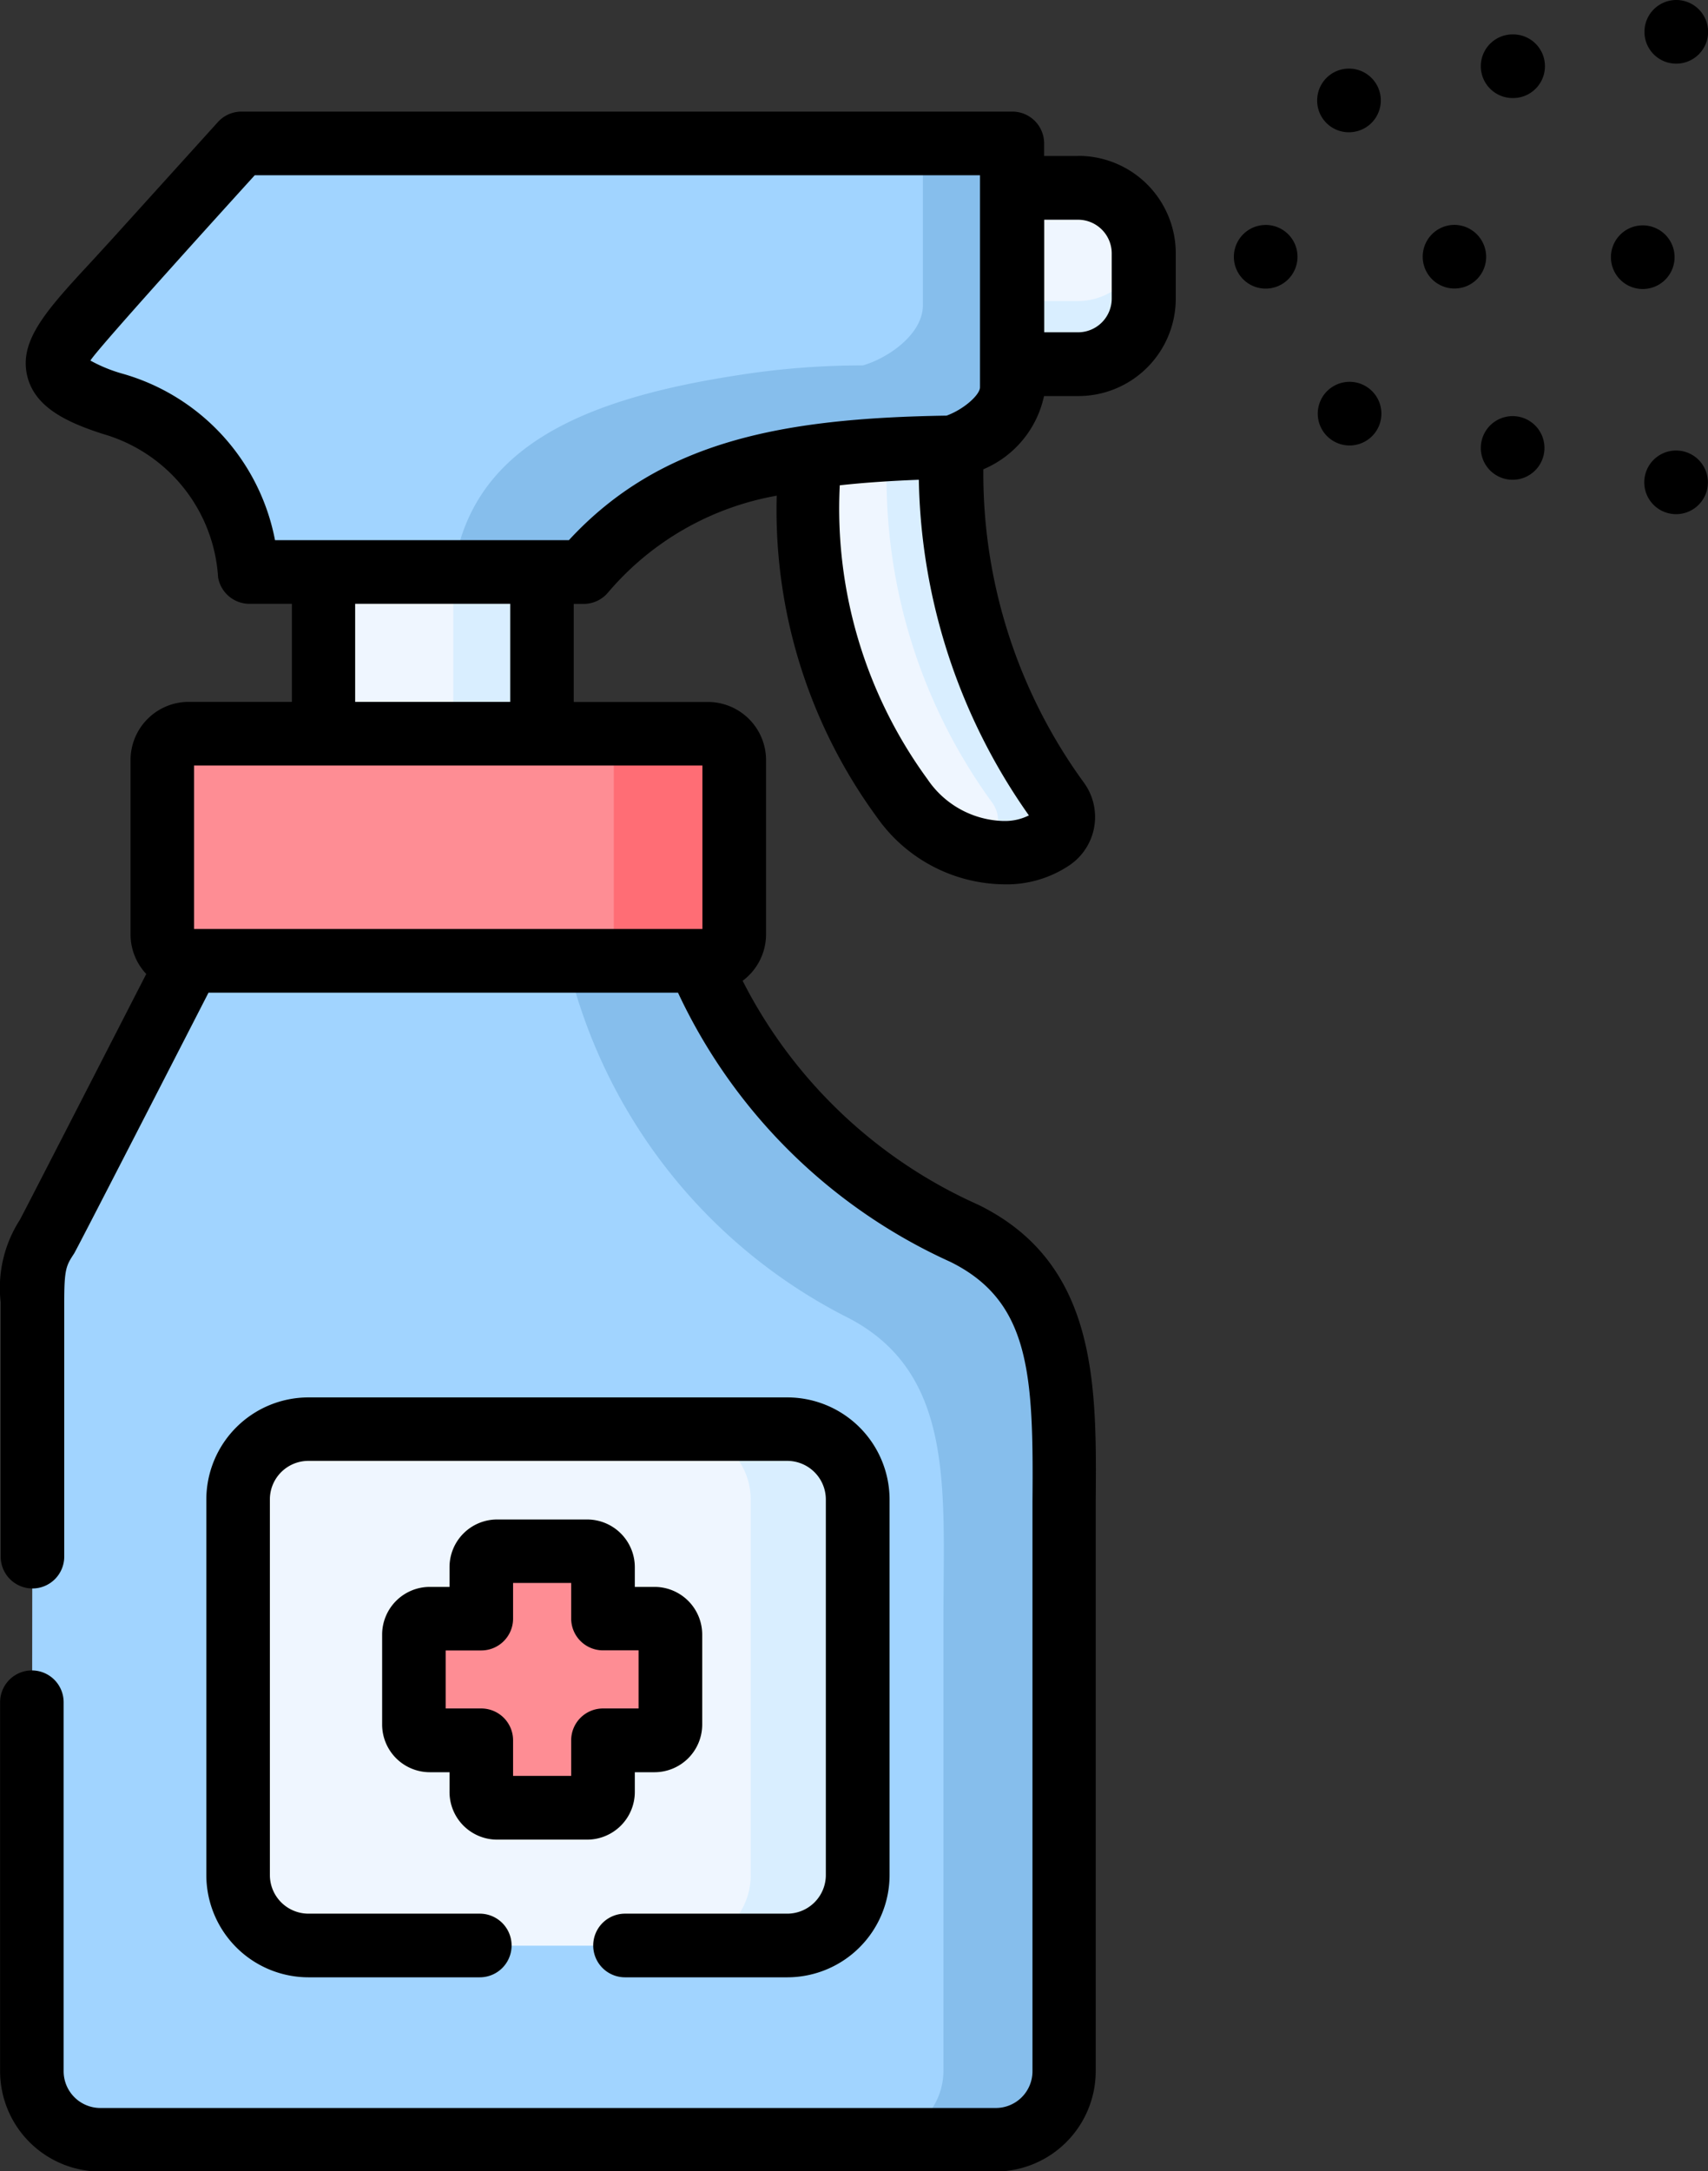 <svg xmlns="http://www.w3.org/2000/svg" width="17.284" height="21.967" viewBox="0 0 17.284 21.967">
  <rect x="0" y="0" width="17.284" height="21.967" fill="#333333" stroke="none"/>
  <g id="desinfectant" transform="translate(-54.57)">
    <g id="Group_84" data-name="Group 84" transform="translate(57.842 5.341)">
      <path id="Path_116" data-name="Path 116" d="M130.837,124.486h2.212v2.528h-2.212Z" transform="translate(-130.837 -124.486)" fill="#eff6ff" fill-rule="evenodd"/>
    </g>
    <g id="Group_85" data-name="Group 85" transform="translate(55.15 1.45)">
      <path id="Path_117" data-name="Path 117" d="M73.4,38.142a3.455,3.455,0,0,1,2.278-1.16,10.789,10.789,0,0,1,1.458-.1c.264-.077.607-.32.607-.608V33.805h-7.8L68.88,34.98c-.821.9-1.176,1.157-.242,1.458a1.928,1.928,0,0,1,1.385,1.7H73.4Z" transform="translate(-68.082 -33.805)" fill="#a1d4ff" fill-rule="evenodd"/>
    </g>
    <g id="Group_86" data-name="Group 86" transform="translate(62.746 4.351)">
      <path id="Path_118" data-name="Path 118" d="M247.665,105.166a5.582,5.582,0,0,1-1.063-3.577,1.3,1.3,0,0,0-1.458.1,5.155,5.155,0,0,0,.947,3.448C246.772,106.065,248,105.655,247.665,105.166Z" transform="translate(-245.141 -101.416)" fill="#eff6ff" fill-rule="evenodd"/>
    </g>
    <g id="Group_87" data-name="Group 87" transform="translate(64.391 1.899)">
      <path id="Path_119" data-name="Path 119" d="M284.566,46.05a.664.664,0,0,0,.663-.663v-.46a.664.664,0,0,0-.663-.663h-1.087V46.05Z" transform="translate(-283.479 -44.265)" fill="#eff6ff" fill-rule="evenodd"/>
    </g>
    <g id="Group_88" data-name="Group 88" transform="translate(59.157 5.787)">
      <path id="Path_120" data-name="Path 120" d="M161.479,134.889v1.636h.9v-1.636h-.9Z" transform="translate(-161.479 -134.889)" fill="#d9eeff" fill-rule="evenodd"/>
    </g>
    <g id="Group_89" data-name="Group 89" transform="translate(59.157 1.45)">
      <path id="Path_121" data-name="Path 121" d="M161.479,38.142h1.315a3.455,3.455,0,0,1,2.278-1.16,10.788,10.788,0,0,1,1.458-.1c.264-.077.607-.32.607-.608V33.805h-.906v1.639c0,.288-.343.531-.607.608a8.073,8.073,0,0,0-1.271.1C162.744,36.4,161.653,36.9,161.479,38.142Z" transform="translate(-161.479 -33.805)" fill="#86beec" fill-rule="evenodd"/>
    </g>
    <g id="Group_90" data-name="Group 90" transform="translate(63.533 4.525)">
      <path id="Path_122" data-name="Path 122" d="M263.509,105.488a5.576,5.576,0,0,0,1.064,3.577c.129.191.021.37-.2.462.566.157,1.085-.145.855-.484a5.582,5.582,0,0,1-1.063-3.577C263.937,105.468,263.718,105.476,263.509,105.488Z" transform="translate(-263.493 -105.466)" fill="#d9eeff" fill-rule="evenodd"/>
    </g>
    <g id="Group_91" data-name="Group 91" transform="translate(64.814 2.473)">
      <path id="Path_123" data-name="Path 123" d="M293.342,58.856h.664a.664.664,0,0,0,.663-.663v-.46a.706.706,0,0,0-.006-.089.666.666,0,0,1-.657.574h-.664v.637Z" transform="translate(-293.342 -57.645)" fill="#d9eeff" fill-rule="evenodd"/>
    </g>
    <g id="Group_92" data-name="Group 92" transform="translate(54.892 8.926)">
      <path id="Path_124" data-name="Path 124" d="M71.5,211.6c1.133.555,1.008,1.746,1.008,3.078v5.4a.694.694,0,0,1-.692.693H62.762a.694.694,0,0,1-.692-.693l.007-7.776a1.184,1.184,0,0,1,.26-.866l1.321-2.589,2.336-.794,2.823.794A5.2,5.2,0,0,0,71.5,211.6Z" transform="translate(-62.07 -208.052)" fill="#a1d4ff" fill-rule="evenodd"/>
    </g>
    <g id="Group_93" data-name="Group 93" transform="translate(56.212 7.423)">
      <path id="Path_125" data-name="Path 125" d="M98.642,175.046v-1.765a.268.268,0,0,0-.268-.266H93.122a.268.268,0,0,0-.268.266v1.765a.268.268,0,0,0,.268.266h5.253A.268.268,0,0,0,98.642,175.046Z" transform="translate(-92.854 -173.015)" fill="#fe8d94" fill-rule="evenodd"/>
    </g>
    <g id="Group_94" data-name="Group 94" transform="translate(60.513 7.423)">
      <path id="Path_126" data-name="Path 126" d="M193.352,173.281v1.765a.268.268,0,0,1-.268.266h1.22a.268.268,0,0,0,.268-.266v-1.765a.268.268,0,0,0-.268-.266h-1.22a.267.267,0,0,1,.268.266Z" transform="translate(-193.084 -173.015)" fill="#ff6d75" fill-rule="evenodd"/>
    </g>
    <g id="Group_95" data-name="Group 95" transform="translate(60.31 9.72)">
      <path id="Path_127" data-name="Path 127" d="M188.351,226.562a5.438,5.438,0,0,0,2.8,3.591c1.132.555,1.007,1.746,1.007,3.078v4.562a.694.694,0,0,1-.692.693h1.22a.694.694,0,0,0,.692-.693v-5.4c0-1.332.125-2.524-1.008-3.078a5.2,5.2,0,0,1-2.688-2.757h-1.329Z" transform="translate(-188.351 -226.562)" fill="#86beec" fill-rule="evenodd"/>
    </g>
    <g id="Group_96" data-name="Group 96" transform="translate(56.981 14.461)">
      <path id="Path_128" data-name="Path 128" d="M110.768,337.768v3.8a.714.714,0,0,0,.711.713h4.845a.715.715,0,0,0,.713-.713v-3.8a.714.714,0,0,0-.713-.711h-4.845A.713.713,0,0,0,110.768,337.768Zm1.778,2.275v-.911a.16.16,0,0,1,.161-.161h.522v-.522a.161.161,0,0,1,.159-.161h.912a.161.161,0,0,1,.161.161v.522h.522a.161.161,0,0,1,.161.161v.911a.161.161,0,0,1-.161.161h-.522v.522a.16.16,0,0,1-.161.161h-.912a.16.16,0,0,1-.159-.161V340.2h-.522A.16.16,0,0,1,112.546,340.044Z" transform="translate(-110.768 -337.057)" fill="#eff6ff" fill-rule="evenodd"/>
    </g>
    <g id="Group_97" data-name="Group 97" transform="translate(58.759 15.694)">
      <path id="Path_129" data-name="Path 129" d="M152.892,367.713v.522a.16.16,0,0,0,.159.161h.912a.16.16,0,0,0,.161-.161v-.522h.522a.161.161,0,0,0,.161-.161v-.911a.161.161,0,0,0-.161-.161h-.522v-.522a.161.161,0,0,0-.161-.161h-.912a.161.161,0,0,0-.159.161v.522h-.522a.16.16,0,0,0-.161.161v.911a.16.16,0,0,0,.161.161Z" transform="translate(-152.21 -365.799)" fill="#fe8d94" fill-rule="evenodd"/>
    </g>
    <g id="Group_98" data-name="Group 98" transform="translate(61.454 14.461)">
      <path id="Path_130" data-name="Path 130" d="M215.737,337.768v3.8a.714.714,0,0,1-.713.713h1.084a.715.715,0,0,0,.713-.713v-3.8a.714.714,0,0,0-.713-.711h-1.084A.713.713,0,0,1,215.737,337.768Z" transform="translate(-215.024 -337.057)" fill="#d9eeff" fill-rule="evenodd"/>
    </g>
    <g id="Group_99" data-name="Group 99" transform="translate(54.57)">
      <path id="Path_131" data-name="Path 131" d="M145.873,361.538h.912a.483.483,0,0,0,.482-.482v-.2h.2a.483.483,0,0,0,.482-.482v-.911a.483.483,0,0,0-.482-.482h-.2v-.2a.483.483,0,0,0-.482-.482h-.912a.482.482,0,0,0-.481.482v.2h-.2a.483.483,0,0,0-.482.482v.911a.483.483,0,0,0,.482.482h.2v.2A.482.482,0,0,0,145.873,361.538Zm-.52-1.326v-.588h.36a.322.322,0,0,0,.322-.322v-.361h.588v.36a.322.322,0,0,0,.322.322h.36v.588h-.36a.322.322,0,0,0-.322.322v.36h-.588v-.36a.322.322,0,0,0-.322-.322h-.36Z" transform="translate(-140.843 -342.926)"/>
      <path id="Path_132" data-name="Path 132" d="M107.506,335.423h1.641a1.036,1.036,0,0,0,1.034-1.034v-3.8a1.035,1.035,0,0,0-1.034-1.033H104.3a1.034,1.034,0,0,0-1.033,1.033v3.8a1.035,1.035,0,0,0,1.033,1.034h1.734a.322.322,0,1,0,0-.644H104.3a.391.391,0,0,1-.39-.391v-3.8a.39.39,0,0,1,.39-.39h4.845a.391.391,0,0,1,.391.39v3.8a.391.391,0,0,1-.391.391h-1.641a.322.322,0,1,0,0,.644Z" transform="translate(-101.179 -315.418)"/>
      <path id="Path_133" data-name="Path 133" d="M365.622,90.029h0a.322.322,0,0,0,0,.644h0a.322.322,0,0,0,0-.644Z" transform="translate(-351.965 -86.166)"/>
      <path id="Path_134" data-name="Path 134" d="M404.174,8.107h-.005a.322.322,0,1,0,0,.644h.005a.322.322,0,1,0,0-.644Z" transform="translate(-388.862 -7.759)"/>
      <path id="Path_135" data-name="Path 135" d="M442.72.644h0A.322.322,0,1,0,442.4.322.321.321,0,0,0,442.722.644Z" transform="translate(-425.759)"/>
      <path id="Path_136" data-name="Path 136" d="M365.647,16.83h0a.322.322,0,1,0-.325-.322A.32.32,0,0,0,365.65,16.83Z" transform="translate(-351.993 -15.492)"/>
      <path id="Path_137" data-name="Path 137" d="M345.919,53.051a.322.322,0,1,0,.322.322h0A.321.321,0,0,0,345.919,53.051Z" transform="translate(-333.111 -50.775)"/>
      <path id="Path_138" data-name="Path 138" d="M404.169,98.136a.322.322,0,1,0,0,.644h0a.322.322,0,0,0,0-.644Z" transform="translate(-388.862 -93.926)"/>
      <path id="Path_139" data-name="Path 139" d="M442.72,106.243a.322.322,0,1,0,0,.644h0a.322.322,0,1,0,0-.644Z" transform="translate(-425.759 -101.685)"/>
      <path id="Path_140" data-name="Path 140" d="M390.45,53.037a.322.322,0,0,0,0,.644h0a.32.32,0,0,0,.32-.322A.324.324,0,0,0,390.45,53.037Z" transform="translate(-375.731 -50.762)"/>
      <path id="Path_141" data-name="Path 141" d="M435.18,53.579a.322.322,0,1,0-.229.1.321.321,0,0,0,.229-.1Z" transform="translate(-418.323 -50.755)"/>
      <path id="Path_142" data-name="Path 142" d="M65.478,26.755h-.342v-.127a.322.322,0,0,0-.322-.322h-7.8a.322.322,0,0,0-.239.106l-1.063,1.175-.215.235c-.464.5-.744.809-.648,1.172.083.314.415.461.761.573a1.613,1.613,0,0,1,1.167,1.451.322.322,0,0,0,.317.268h.43v.992H56.479a.589.589,0,0,0-.588.588v1.765a.585.585,0,0,0,.159.4S54.8,37.469,54.77,37.52a1.271,1.271,0,0,0-.193.833l0,2.573a.322.322,0,0,0,.321.322h0a.322.322,0,0,0,.322-.321l0-2.574c0-.339.02-.372.1-.494.035-.056,1.36-2.639,1.36-2.639h4.751a5.584,5.584,0,0,0,2.757,2.724c.808.4.841,1.141.83,2.424,0,.12,0,.242,0,.365v5.4a.371.371,0,0,1-.37.371H55.584a.372.372,0,0,1-.37-.371l0-3.734a.322.322,0,0,0-.321-.322h0a.322.322,0,0,0-.322.321l0,3.733a1.016,1.016,0,0,0,1.014,1.016h9.059a1.016,1.016,0,0,0,1.014-1.015v-5.4c0-.121,0-.241,0-.359.01-1.187.021-2.415-1.19-3.008A4.924,4.924,0,0,1,62.085,35.1a.587.587,0,0,0,.237-.47V32.867a.589.589,0,0,0-.589-.588H60.376v-.992h.1a.322.322,0,0,0,.245-.113,2.9,2.9,0,0,1,1.709-.982,5.259,5.259,0,0,0,1.013,3.252,1.593,1.593,0,0,0,1.285.68,1.138,1.138,0,0,0,.646-.181.59.59,0,0,0,.168-.843,5.31,5.31,0,0,1-1.021-3.175,1.042,1.042,0,0,0,.614-.741h.348a.986.986,0,0,0,.985-.985v-.46a.986.986,0,0,0-.985-.985Zm-3.8,6.167v1.654H56.534V32.922h5.144Zm-3.514-.644v-.992h1.569v.992Zm2.163-1.636H57.353A2.177,2.177,0,0,0,55.8,28.955a1.511,1.511,0,0,1-.315-.13c.067-.12,1.663-1.875,1.663-1.875h7.339v2.145c0,.076-.162.223-.338.287C62.487,29.408,61.254,29.637,60.326,30.643Zm4.656,2.784a.538.538,0,0,1-.259.057h-.008a.957.957,0,0,1-.76-.422,4.643,4.643,0,0,1-.888-2.974c.245-.027.511-.045.8-.056A6.068,6.068,0,0,0,64.982,33.427Zm.837-5.228a.341.341,0,0,1-.341.341h-.342V27.4h.342a.341.341,0,0,1,.341.341Z" transform="translate(-54.57 -25.177)"/>
    </g>
  </g>
</svg>
